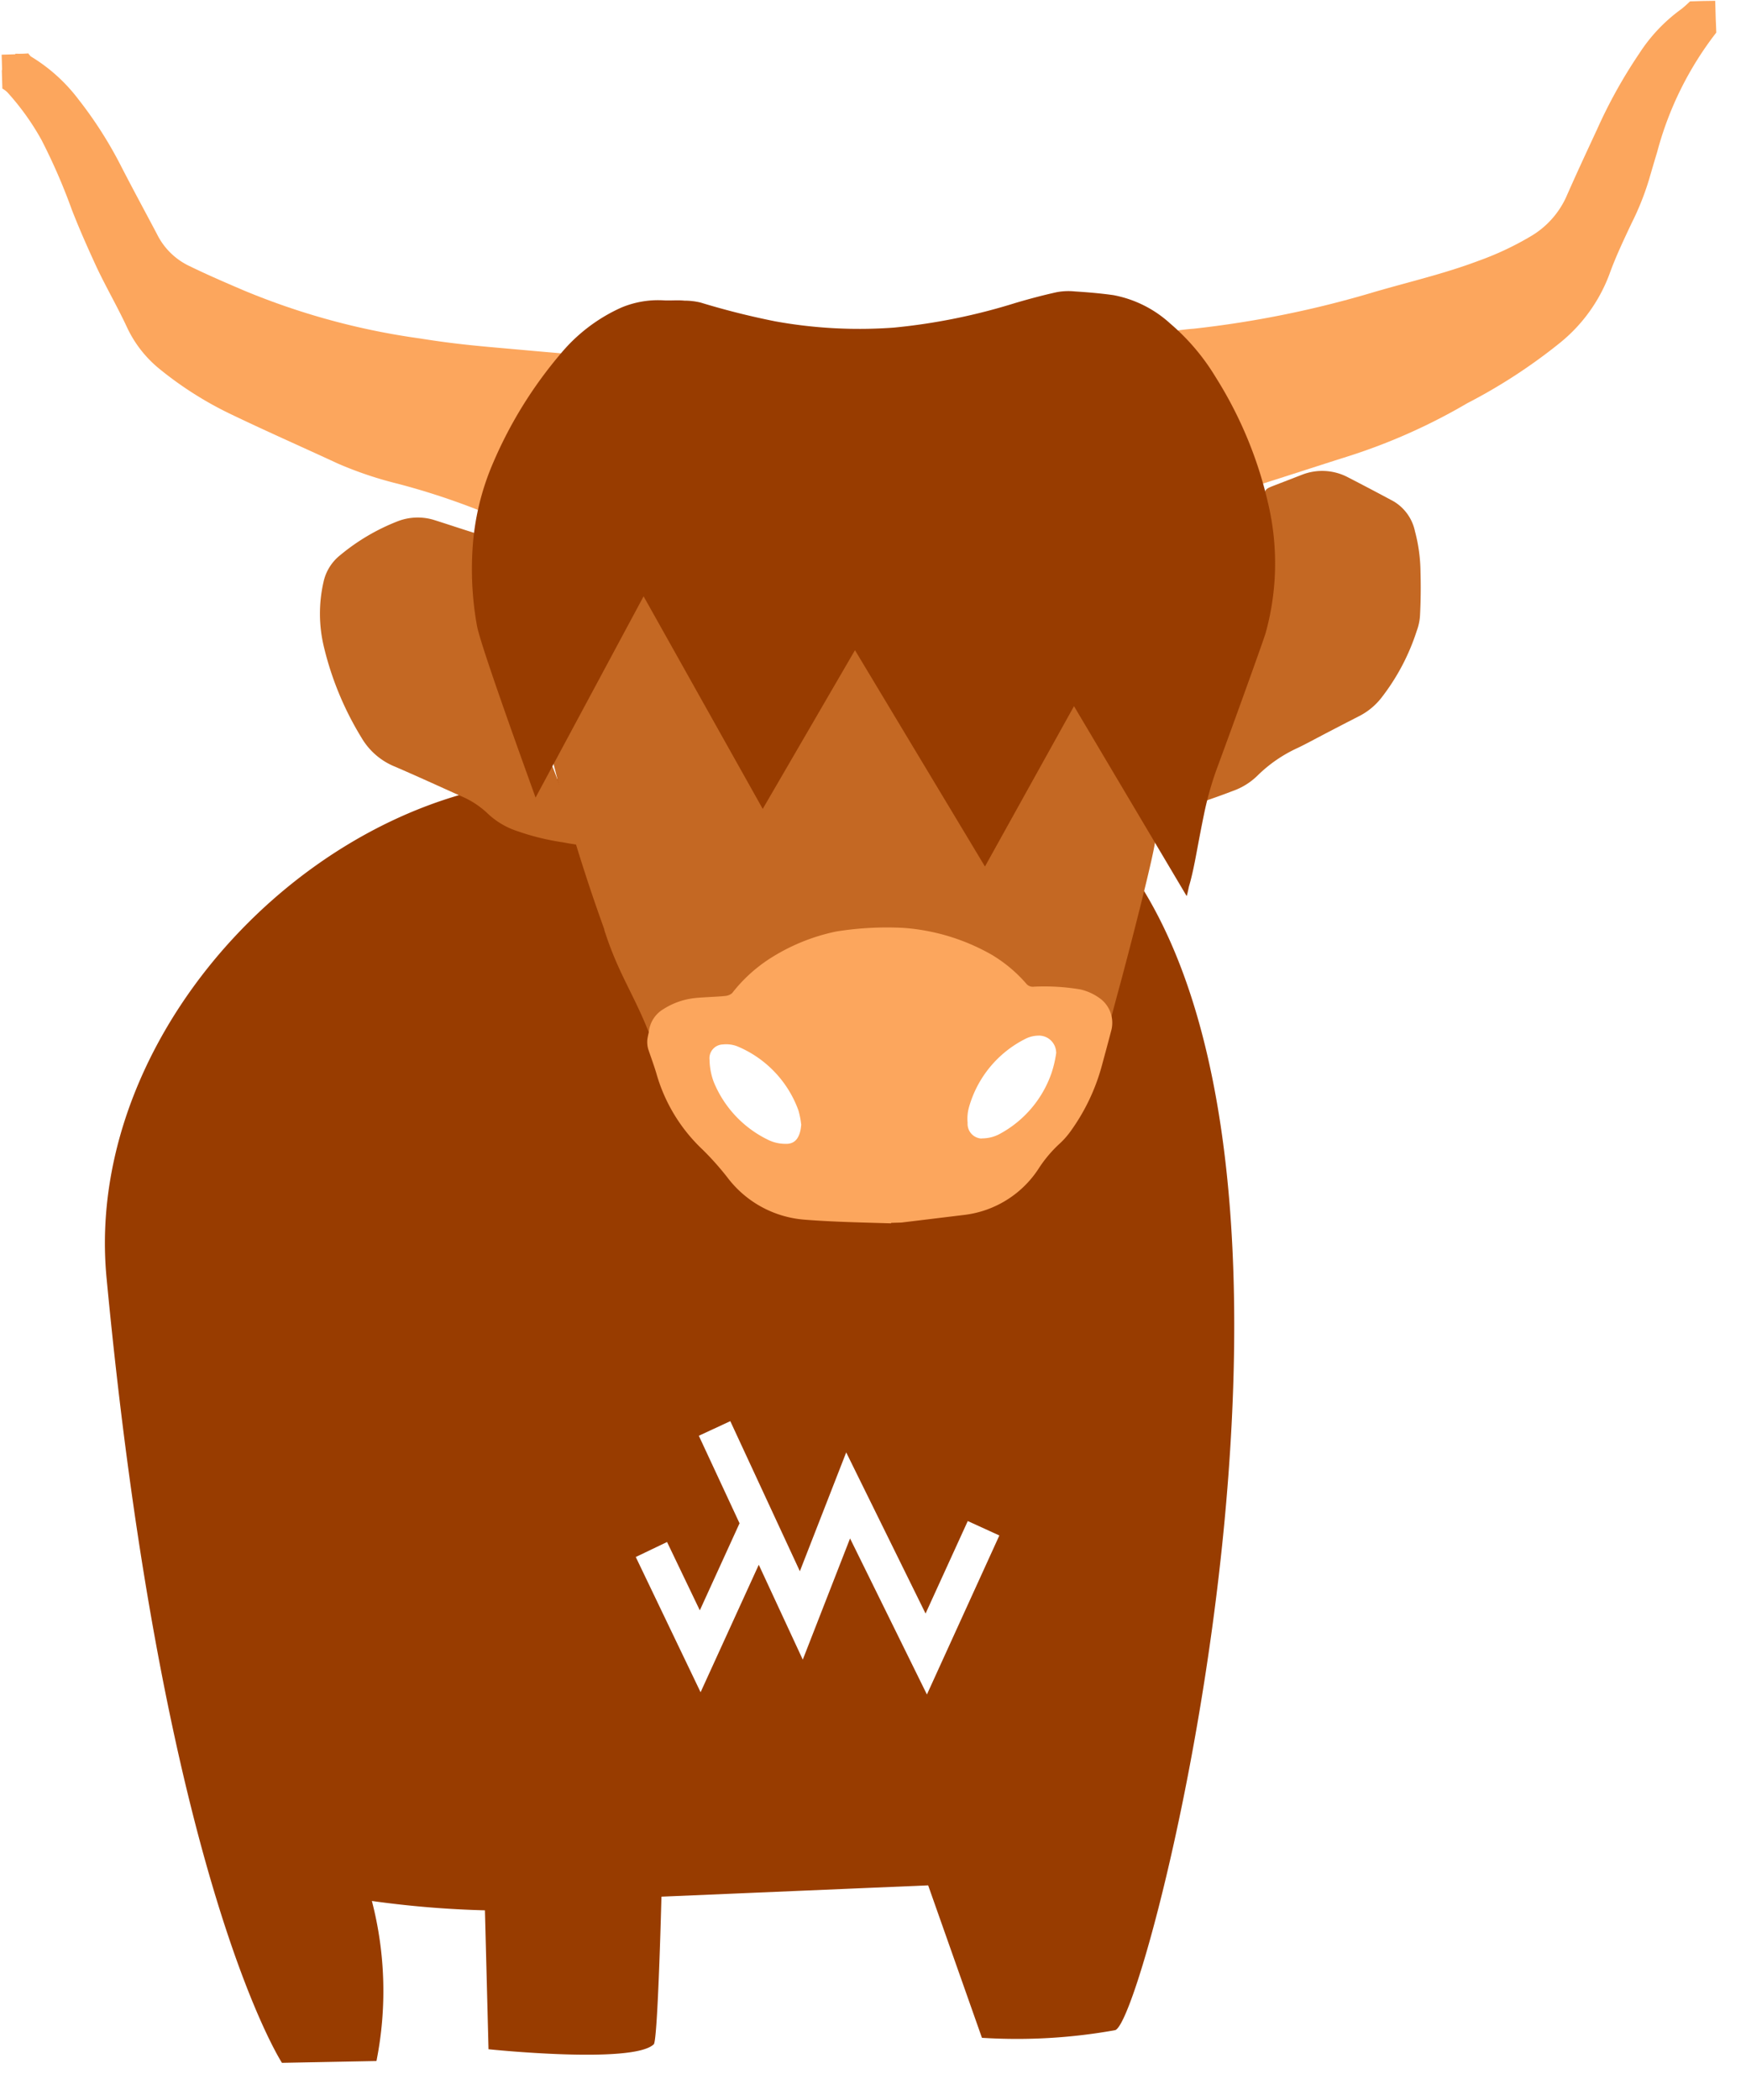 <svg xmlns="http://www.w3.org/2000/svg" width="50.634" height="60.873" viewBox="0 0 50.634 60.873">
  <g id="Group_1848" data-name="Group 1848" transform="matrix(0.998, -0.07, 0.07, 0.998, 0, 1.589)">
    <path id="Path_1232" data-name="Path 1232" d="M29.332,2.307c-.144.479.278,1.128.15,1.439-.022.044.041.249.006.332L27.146,5.431c-.287.812,1.295,2.508,1.132,2.919-.087.215.713.828.626,1.052-.143.564-.725.76-.868,1.075-.006.03-1.063,1.121-1.075,1.15-.088.229-1.08.205-1.169.434-.188.469-5.144.614-5.149.6-1.2-.336-3.866-3.338-3.334-4.783-.011-.029-.187-1.183-.19-1.214-.057-.179.889-6.552-2.469-6.619C7.516-.634-.178,6.08,0,13.5.43,31.078,3.481,36.556,3.481,36.556l2.736.139a10.385,10.385,0,0,0,.192-4.636,28.91,28.91,0,0,0,3.25.5l-.178,4.023s4.148.731,4.789.191c.124-.1.521-4.251.521-4.251l7.735.214,1.246,4.516a16.085,16.085,0,0,0,3.869.049C28.644,37.057,37.193,10.94,29.332,2.307ZM22.877,27.216l-1.906-4.667-1.613,3.408-1.08-2.832-1.941,3.567-1.6-4.041.935-.37.809,2.042,1.325-2.436-1-2.613.94-.358,1.707,4.479,1.581-3.341,1.968,4.819,1.408-2.588.884.481Z" transform="translate(0.601 22.063)" fill="#983c00"/>
    <g id="Group_1847" data-name="Group 1847" transform="translate(0 0)">
      <path id="Path_1233" data-name="Path 1233" d="M7.039,9.8c-.184-.041-.328-.073-.47-.112a7.107,7.107,0,0,1-1.315-.425,2.271,2.271,0,0,1-.811-.573,2.541,2.541,0,0,0-.729-.546c-.621-.333-1.236-.67-1.866-.994a1.981,1.981,0,0,1-.885-.889A9.061,9.061,0,0,1,.055,3.541a4.117,4.117,0,0,1,.12-1.854A1.36,1.36,0,0,1,.719.933,6.032,6.032,0,0,1,2.445.073,1.616,1.616,0,0,1,3.476.1C3.884.26,4.291.431,4.7.589l-.017.436a9.061,9.061,0,0,0,.229,2.549A4.234,4.234,0,0,0,5.2,4.4,22.286,22.286,0,0,1,6.868,9.1c.044.223.1.447.169.7" transform="translate(8.108 14.218)" fill="#c46823"/>
      <path id="Path_1234" data-name="Path 1234" d="M0,9.392A28.741,28.741,0,0,1,1.139,6.364c.3-.653.627-1.282.981-1.9A6.574,6.574,0,0,0,2.91,2.147c.064-.454.1-.916.13-1.371.03-.353.014-.354.333-.452L4.188.073A1.6,1.6,0,0,1,5.505.239c.425.259.86.526,1.277.791a1.323,1.323,0,0,1,.555.909A4.715,4.715,0,0,1,7.414,3.13q-.025.617-.1,1.237a1.518,1.518,0,0,1-.126.449A6.293,6.293,0,0,1,6.021,6.691a1.93,1.93,0,0,1-.7.488c-.467.2-.943.405-1.4.608-.14.061-.287.126-.427.18a4.048,4.048,0,0,0-1.211.718,1.941,1.941,0,0,1-.745.391c-.425.131-.851.243-1.285.354A1.487,1.487,0,0,1,.012,9.4" transform="translate(32.612 14.706)" fill="#c46823"/>
      <path id="Path_1235" data-name="Path 1235" d="M13.778,9.474c-.816-.13-1.419-.238-2.211-.423A20.588,20.588,0,0,1,6.54,7.29c-.5-.257-1-.516-1.483-.795a2,2,0,0,1-.879-.988c-.3-.68-.609-1.356-.9-2.036a11.841,11.841,0,0,0-1.1-2.024A4.912,4.912,0,0,0,.887.109C.866.086.848.054.826.031V.017A3.453,3.453,0,0,1,.449,0L.438.016.048,0,.03.445.021.45,0,.981A.687.687,0,0,1,.138,1.1a7.346,7.346,0,0,1,.892,1.451A17.188,17.188,0,0,1,1.762,4.62c.18.581.386,1.146.6,1.712.24.617.528,1.2.763,1.816A3.408,3.408,0,0,0,4,9.427a10.351,10.351,0,0,0,1.894,1.4c1,.572,2.022,1.109,3.039,1.67a10.851,10.851,0,0,0,1.69.706,20.722,20.722,0,0,1,2.354.96c.181.082.384.135.6.208a11.376,11.376,0,0,1,.847-2.434A11.132,11.132,0,0,1,15.8,9.795C15.037,9.678,14.508,9.59,13.778,9.474Z" transform="translate(0 0)" fill="#fca65d"/>
      <path id="Path_1236" data-name="Path 1236" d="M16.277.6,16.3.035l-.363-.02s0,0,0,0L15.571,0c-.086.071-.178.145-.266.205A4.775,4.775,0,0,0,14,1.4a14.475,14.475,0,0,0-1.374,2.107c-.349.631-.7,1.264-1.034,1.9a2.543,2.543,0,0,1-1.108,1.063,8.707,8.707,0,0,1-1.552.6c-1,.3-2.039.466-3.058.686a29.521,29.521,0,0,1-5.317.7c-.177,0-.338.009-.554.022A10.983,10.983,0,0,1,1.211,10.7a11.821,11.821,0,0,1,.646,2.456,1.7,1.7,0,0,0,.226-.044c.883-.211,1.772-.436,2.65-.647a17.018,17.018,0,0,0,3.581-1.3,15.883,15.883,0,0,0,2.791-1.549,4.646,4.646,0,0,0,1.582-1.893c.213-.484.481-.958.746-1.432a7.891,7.891,0,0,0,.6-1.247c.093-.254.192-.518.288-.772a9.7,9.7,0,0,1,1.94-3.31l.006-.008L16.278.6Z" transform="translate(33.406 1.883)" fill="#fca65d"/>
      <path id="Path_1237" data-name="Path 1237" d="M15.155,3.963c.028.079.042.124.054.166l2.134,4.3c.039.172-1.058,3.434-1.354,4.276-.1.286-.2.577-.3.874a.1.1,0,0,1-.052-.028,3.205,3.205,0,0,0-1.717-.734,1.659,1.659,0,0,1-.828-.35,6.158,6.158,0,0,0-2.185-1.3,7.014,7.014,0,0,0-3.795-.084,6.328,6.328,0,0,0-2.293,1.258.273.273,0,0,1-.185.052,6.032,6.032,0,0,0-1.253.131,2.057,2.057,0,0,0-.965.582c-.016.015-.039.032-.064.057a.343.343,0,0,1-.035-.07c-.367-1.176-.769-1.8-1.074-3.015a.492.492,0,0,1-.025-.121A50.389,50.389,0,0,1,.007,4.619S2.894.07,2.918,0c0,0,3.023,6.363,3.007,6.363.016,0,3.016-4.4,3.016-4.4l3.316,6.525c0,.018,2.9-4.537,2.9-4.537" transform="translate(14.48 16.539)" fill="#c46823"/>
      <path id="Path_1238" data-name="Path 1238" d="M6.693,8.586C5.844,8.5,5.009,8.427,4.17,8.3A3.1,3.1,0,0,1,2.048,6.93a8.237,8.237,0,0,0-.661-.856A4.848,4.848,0,0,1,.2,3.764C.145,3.522.077,3.292.016,3.057A.755.755,0,0,1,.01,2.779a1.977,1.977,0,0,1,.058-.213.87.87,0,0,1,.48-.642,2.1,2.1,0,0,1,.937-.25c.184-.009.7.012.887,0a.353.353,0,0,0,.184-.067,4.426,4.426,0,0,1,1.1-.888A5.707,5.707,0,0,1,5.689.037,9.266,9.266,0,0,1,7.651.07a6.046,6.046,0,0,1,2.494.958,4.13,4.13,0,0,1,.95.922.249.249,0,0,0,.21.083,6.3,6.3,0,0,1,1.325.173,1.522,1.522,0,0,1,.606.35.88.88,0,0,1,.2.921c-.111.329-.224.652-.338.981A5.86,5.86,0,0,1,12.068,6.28a2.365,2.365,0,0,1-.379.368,3.744,3.744,0,0,0-.6.618A2.993,2.993,0,0,1,8.829,8.489l-1.844.094-.3-.012a.058.058,0,0,1,0,.014m5.12-4.605a.5.5,0,0,0-.472-.523h-.013a.852.852,0,0,0-.382.069A3.182,3.182,0,0,0,9.178,5.373a1.235,1.235,0,0,0-.076.462.425.425,0,0,0,.35.479.331.331,0,0,0,.046,0,1.072,1.072,0,0,0,.524-.1,3.187,3.187,0,0,0,1.614-1.666,3.323,3.323,0,0,0,.172-.568M4.285,5.532a2.379,2.379,0,0,0-.05-.4A3.186,3.186,0,0,0,2.592,3.153a.892.892,0,0,0-.41-.081.4.4,0,0,0-.415.4c0,.012,0,.023,0,.034a1.919,1.919,0,0,0,.075.626,3.215,3.215,0,0,0,1.476,1.8,1.129,1.129,0,0,0,.483.141c.272.028.433-.153.486-.529" transform="translate(16.712 27.002)" fill="#fca65d"/>
      <path id="Path_1239" data-name="Path 1239" d="M7.946,14.925,4.932,8.538,1.4,14.138C1.368,14.006.1,9.607.052,9.031A9.258,9.258,0,0,1,.078,6.854,7.421,7.421,0,0,1,.854,4.37,12.369,12.369,0,0,1,3.028,1.355,4.881,4.881,0,0,1,4.874.146,2.759,2.759,0,0,1,6.111.023c.2.026.405.016.6.051a1.982,1.982,0,0,1,.463.087A22.314,22.314,0,0,0,9.3.857a13.665,13.665,0,0,0,3.42.421A17.4,17.4,0,0,0,16.287.81c.4-.088.809-.167,1.21-.226A1.854,1.854,0,0,1,18.026.6c.373.05.737.107,1.1.184a3.355,3.355,0,0,1,1.587.937A6.369,6.369,0,0,1,21.92,3.366a11.781,11.781,0,0,1,1.285,3.923,7.549,7.549,0,0,1-.358,3.564c-.051.153-1.113,2.557-1.643,3.73A9.377,9.377,0,0,0,20.688,16c-.267.953-.372,1.474-.56,1.992-.026.059-.054.2-.1.313l-2.873-5.719-2.9,4.455-3.32-6.517Z" transform="translate(12.58 8.421)" fill="#983c00"/>
    </g>
  </g>
</svg>
